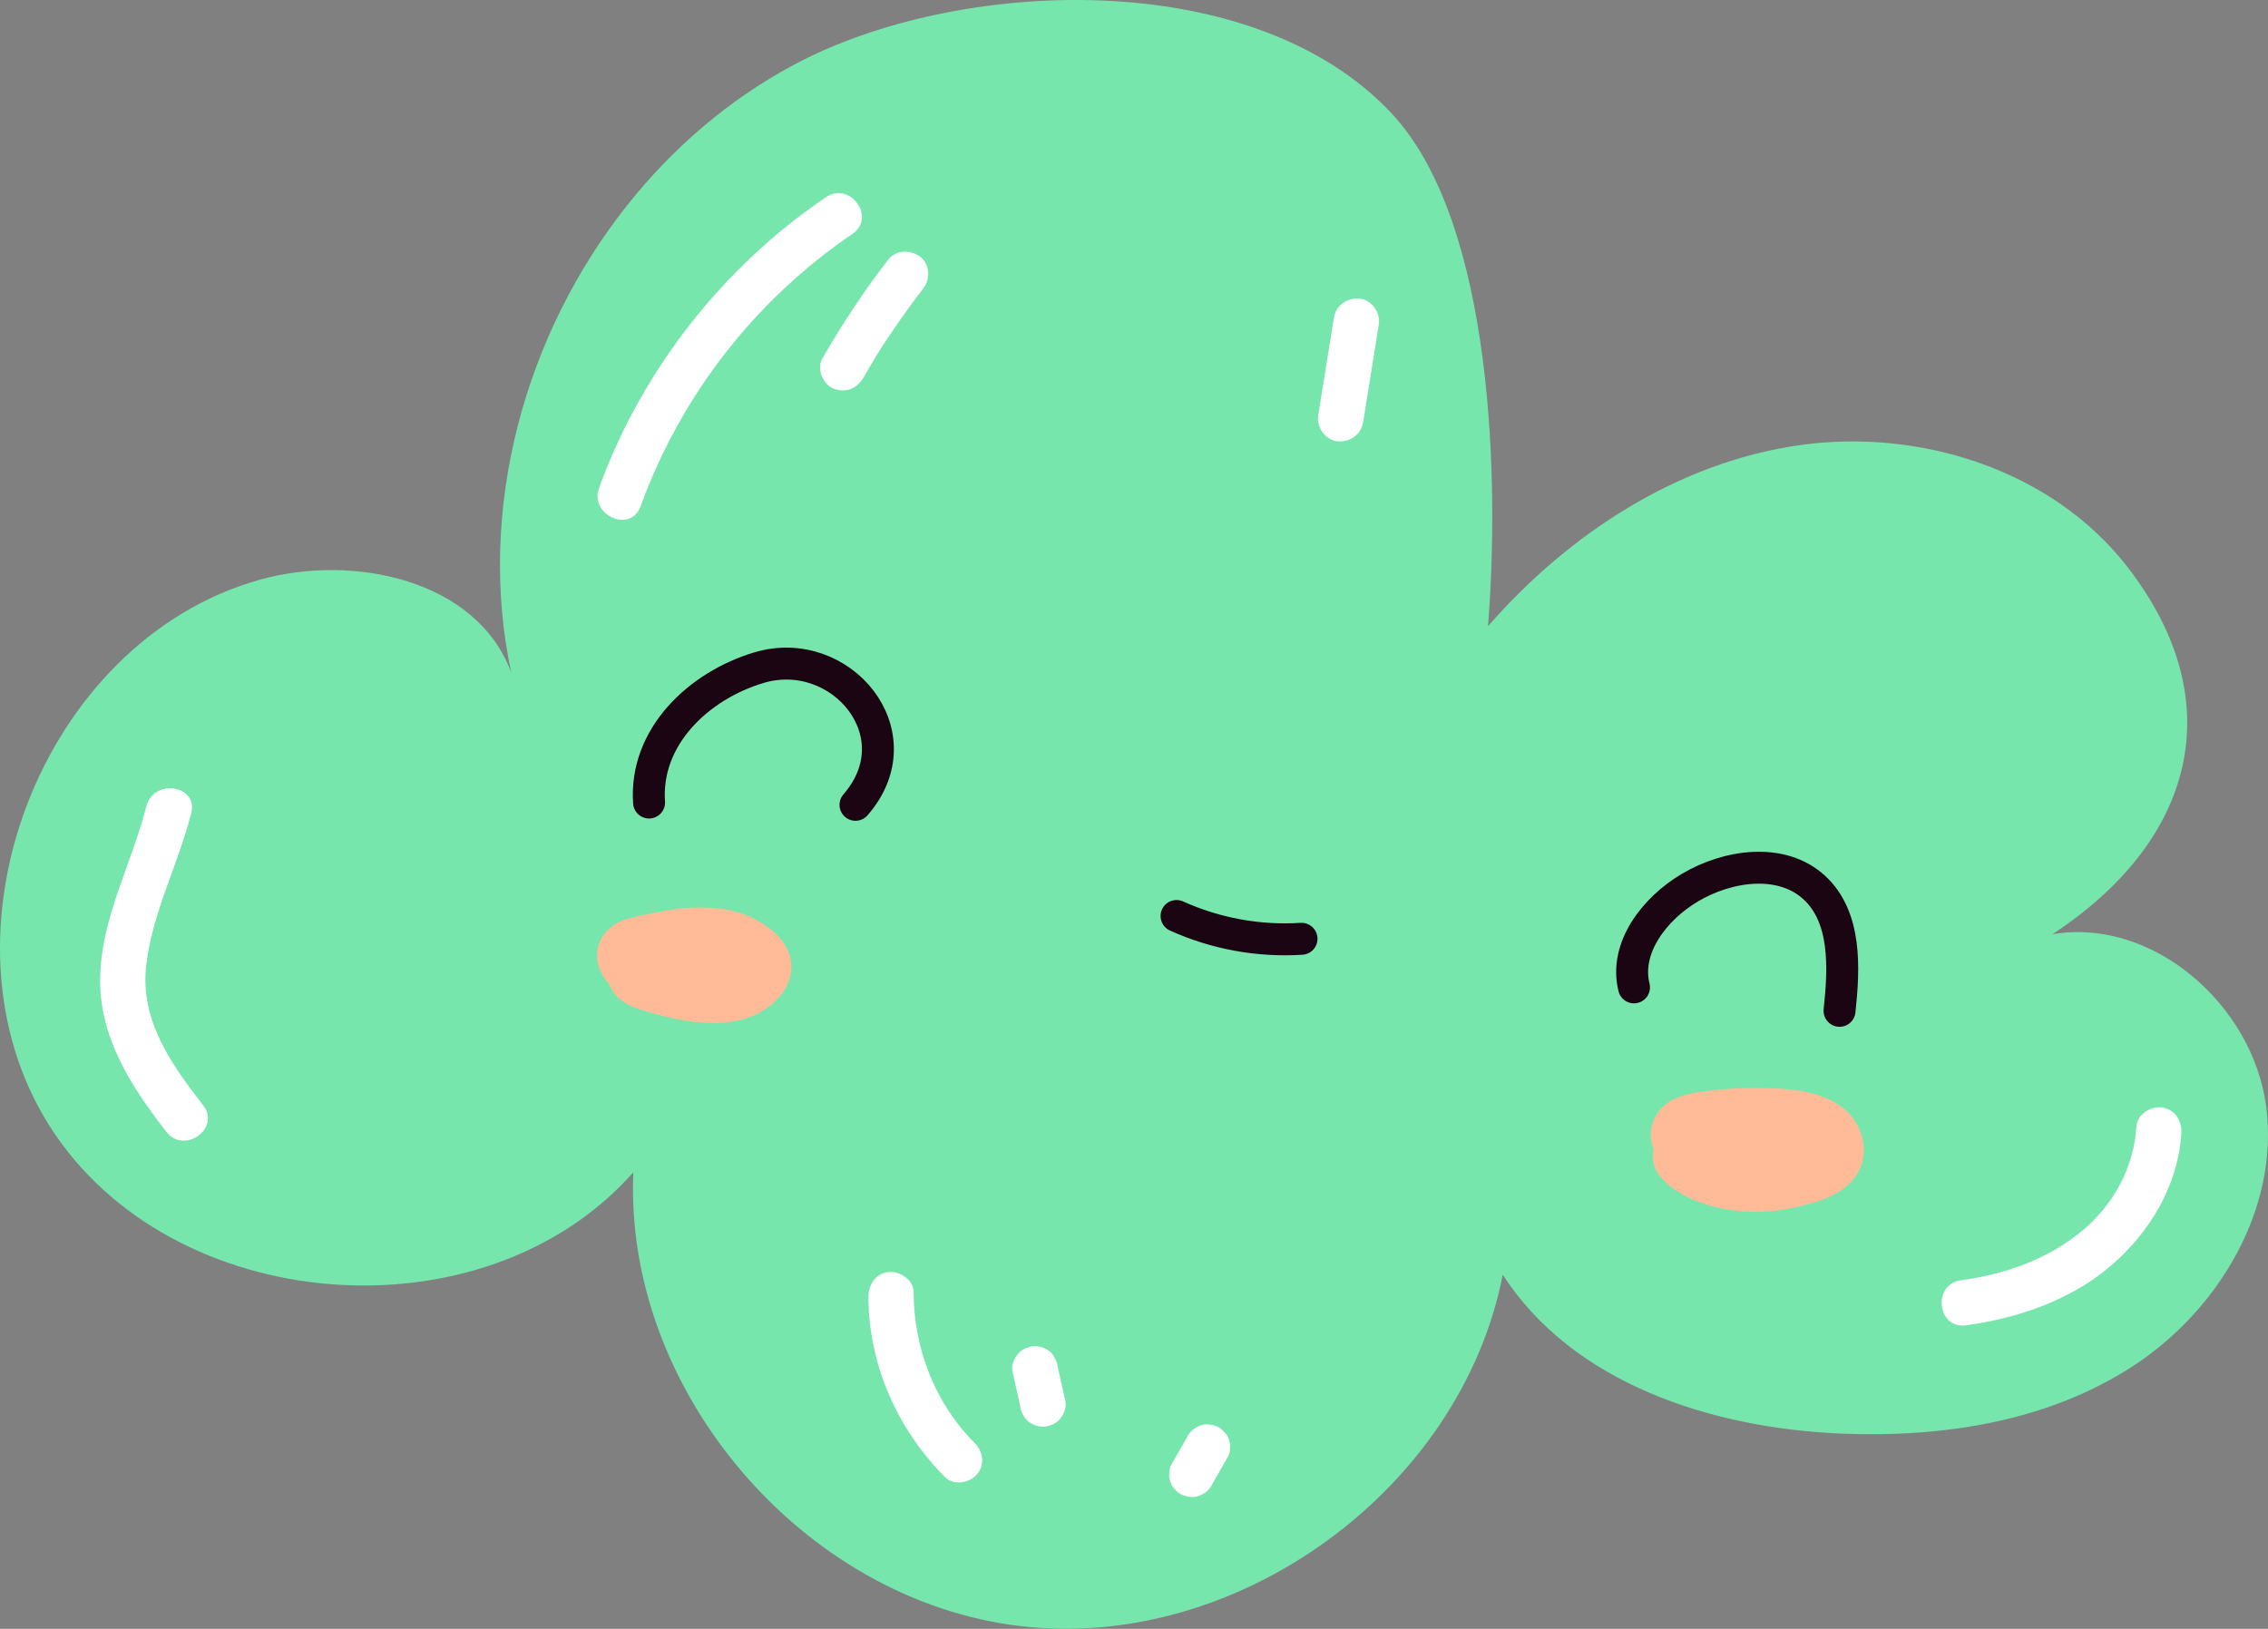 <svg width="142" height="102" viewBox="0 0 142 102" fill="none" xmlns="http://www.w3.org/2000/svg">
<rect x="0" y="0" width="142" height="102" fill="#808080" stroke="none"/>
<g clip-path="url(#clip0_422_724)">
<path d="M39.289 12.828C42.124 9.264 45.628 6.245 49.66 4.08C59.919 -1.434 78.42 -2.205 87.123 7.094C93.604 14.021 93.866 30.567 93.162 39.217C98.191 33.447 105.014 28.989 112.599 27.887C120.183 26.787 128.48 29.433 133.178 35.475C139.793 43.984 137.347 52.706 128.501 58.504C134.816 57.438 141.056 62.955 141.886 69.292C142.714 75.629 138.964 81.983 133.618 85.501C128.272 89.019 121.61 90.051 115.211 89.773C107.124 89.423 98.468 86.618 94.087 79.824C91.474 93.254 77.501 103.436 63.886 101.831C50.271 100.228 39.059 87.077 39.653 73.411C30.282 84.024 10.656 82.459 3.093 70.496C-4.468 58.532 2.572 40.184 16.208 36.32C22.151 34.635 29.881 36.328 32.006 42.116C29.834 31.928 32.824 20.958 39.289 12.828Z" fill="#77E6AC"/>
<path d="M40.638 50.257C40.35 46.121 43.766 42.935 47.513 41.812C52.623 40.28 57.425 45.958 53.563 50.4" stroke="#1B0512" stroke-width="2" stroke-miterlimit="10" stroke-linecap="round"/>
<path d="M102.305 61.832C101.689 59.353 103.594 56.902 105.792 55.594C108.192 54.166 111.551 53.694 113.601 55.589C115.604 57.443 115.466 60.59 115.174 63.301" stroke="#1B0512" stroke-width="2" stroke-miterlimit="10" stroke-linecap="round"/>
<path d="M73.664 57.362C76.103 58.467 78.817 58.963 81.488 58.79" stroke="#1B0512" stroke-width="2" stroke-miterlimit="10" stroke-linecap="round"/>
<path d="M135.378 69.356C134.67 69.248 133.808 69.778 133.761 70.547C133.606 73.082 132.341 75.426 130.394 77.055C128.237 78.859 125.54 79.799 122.78 80.175C120.971 80.421 121.274 83.242 123.093 82.994C126.366 82.547 129.671 81.414 132.2 79.233C134.622 77.146 136.376 74.205 136.573 70.971C136.619 70.206 136.187 69.478 135.378 69.356Z" fill="white"/>
<path d="M60.981 90.317C58.55 87.883 57.206 84.437 57.2 80.913C57.199 80.148 56.335 79.582 55.631 79.66C54.801 79.752 54.374 80.457 54.375 81.225C54.382 85.465 56.197 89.523 59.178 92.51C59.72 93.053 60.727 92.864 61.179 92.314C61.706 91.671 61.526 90.862 60.981 90.317Z" fill="white"/>
<path d="M66.707 87.768C66.543 87.033 66.38 86.299 66.216 85.564C66.202 85.377 66.145 85.207 66.044 85.052C65.971 84.882 65.857 84.739 65.706 84.624C65.433 84.4 65.003 84.256 64.648 84.311C64.291 84.366 63.928 84.524 63.705 84.82C63.491 85.106 63.309 85.51 63.391 85.876C63.555 86.611 63.718 87.345 63.882 88.08C63.896 88.267 63.953 88.437 64.054 88.592C64.127 88.762 64.241 88.905 64.392 89.02C64.665 89.244 65.095 89.389 65.451 89.333C65.807 89.278 66.169 89.121 66.393 88.824C66.607 88.538 66.789 88.134 66.707 87.768Z" fill="white"/>
<path d="M76.927 90.109C76.866 89.93 76.766 89.779 76.628 89.655C76.51 89.505 76.36 89.394 76.178 89.322C75.835 89.187 75.438 89.143 75.091 89.294C74.984 89.35 74.878 89.409 74.771 89.465C74.564 89.615 74.407 89.807 74.302 90.041C73.975 90.612 73.648 91.184 73.32 91.755C73.234 91.931 73.197 92.114 73.209 92.304C73.189 92.488 73.218 92.667 73.292 92.84C73.353 93.019 73.452 93.17 73.59 93.294C73.708 93.444 73.859 93.555 74.041 93.627C74.383 93.762 74.781 93.806 75.128 93.655C75.234 93.599 75.341 93.54 75.448 93.484C75.655 93.333 75.811 93.142 75.916 92.908C76.243 92.337 76.57 91.765 76.898 91.194C76.985 91.018 77.022 90.835 77.009 90.645C77.028 90.462 77.001 90.283 76.927 90.109Z" fill="white"/>
<path d="M85.136 18.704C84.364 18.622 83.644 19.11 83.517 19.895C83.191 21.936 82.864 23.976 82.535 26.017C82.418 26.75 82.97 27.551 83.729 27.631C84.501 27.713 85.221 27.225 85.346 26.439C85.673 24.399 86 22.358 86.328 20.318C86.446 19.586 85.895 18.785 85.136 18.704Z" fill="white"/>
<path d="M51.709 12.351C45.221 16.758 40.19 23.191 37.509 30.553C36.888 32.259 39.48 33.426 40.106 31.706C42.627 24.778 47.259 18.804 53.367 14.653C54.883 13.624 53.219 11.324 51.709 12.351Z" fill="white"/>
<path d="M57.607 16.073C57.006 15.623 56.093 15.639 55.606 16.268C54.087 18.235 52.716 20.312 51.481 22.468C51.11 23.114 51.537 24.08 52.202 24.339C52.979 24.644 53.681 24.312 54.078 23.62C54.224 23.365 54.372 23.11 54.522 22.858C54.598 22.731 54.673 22.605 54.75 22.479C54.788 22.415 55.039 21.987 54.839 22.332C55.125 21.84 55.452 21.366 55.769 20.892C56.414 19.928 57.094 18.987 57.803 18.069C58.257 17.483 58.236 16.542 57.607 16.073Z" fill="white"/>
<path d="M12.72 69.219C10.747 66.671 8.79 63.947 9.144 60.559C9.494 57.219 11.156 54.152 11.973 50.919C12.42 49.152 9.607 48.736 9.163 50.495C8.264 54.049 6.379 57.379 6.274 61.109C6.167 64.897 8.175 67.984 10.41 70.873C11.529 72.319 13.839 70.667 12.72 69.219Z" fill="white"/>
<path d="M115.161 69.217C113.704 68.248 111.831 68.156 110.133 68.132C109.164 68.118 108.196 68.174 107.231 68.281C106.332 68.38 105.408 68.477 104.612 68.936C103.79 69.411 103.271 70.317 103.362 71.275C103.385 71.522 103.444 71.748 103.53 71.955C103.405 72.545 103.52 73.176 103.943 73.682C104.915 74.847 106.627 75.467 108.08 75.732C109.467 75.985 110.936 75.929 112.309 75.626C113.738 75.31 115.438 74.859 116.262 73.539C117.183 72.067 116.561 70.147 115.161 69.217Z" fill="#FFBB97"/>
<path d="M49.372 59.627C49.024 58.766 48.324 58.184 47.549 57.717C46.286 56.957 44.774 56.774 43.326 56.839C42.568 56.873 41.815 56.989 41.074 57.141C40.309 57.297 39.451 57.412 38.746 57.752C37.674 58.269 37.11 59.428 37.505 60.577C37.642 60.974 37.873 61.338 38.159 61.659C38.241 61.869 38.345 62.069 38.487 62.24C39.034 62.9 39.794 63.141 40.585 63.373C43.255 64.159 46.857 64.774 48.892 62.306C49.502 61.561 49.74 60.536 49.372 59.627Z" fill="#FFBB97"/>
</g>
<defs>
<clipPath id="clip0_422_724">
<rect width="142" height="102" fill="white"/>
</clipPath>
</defs>
</svg>
